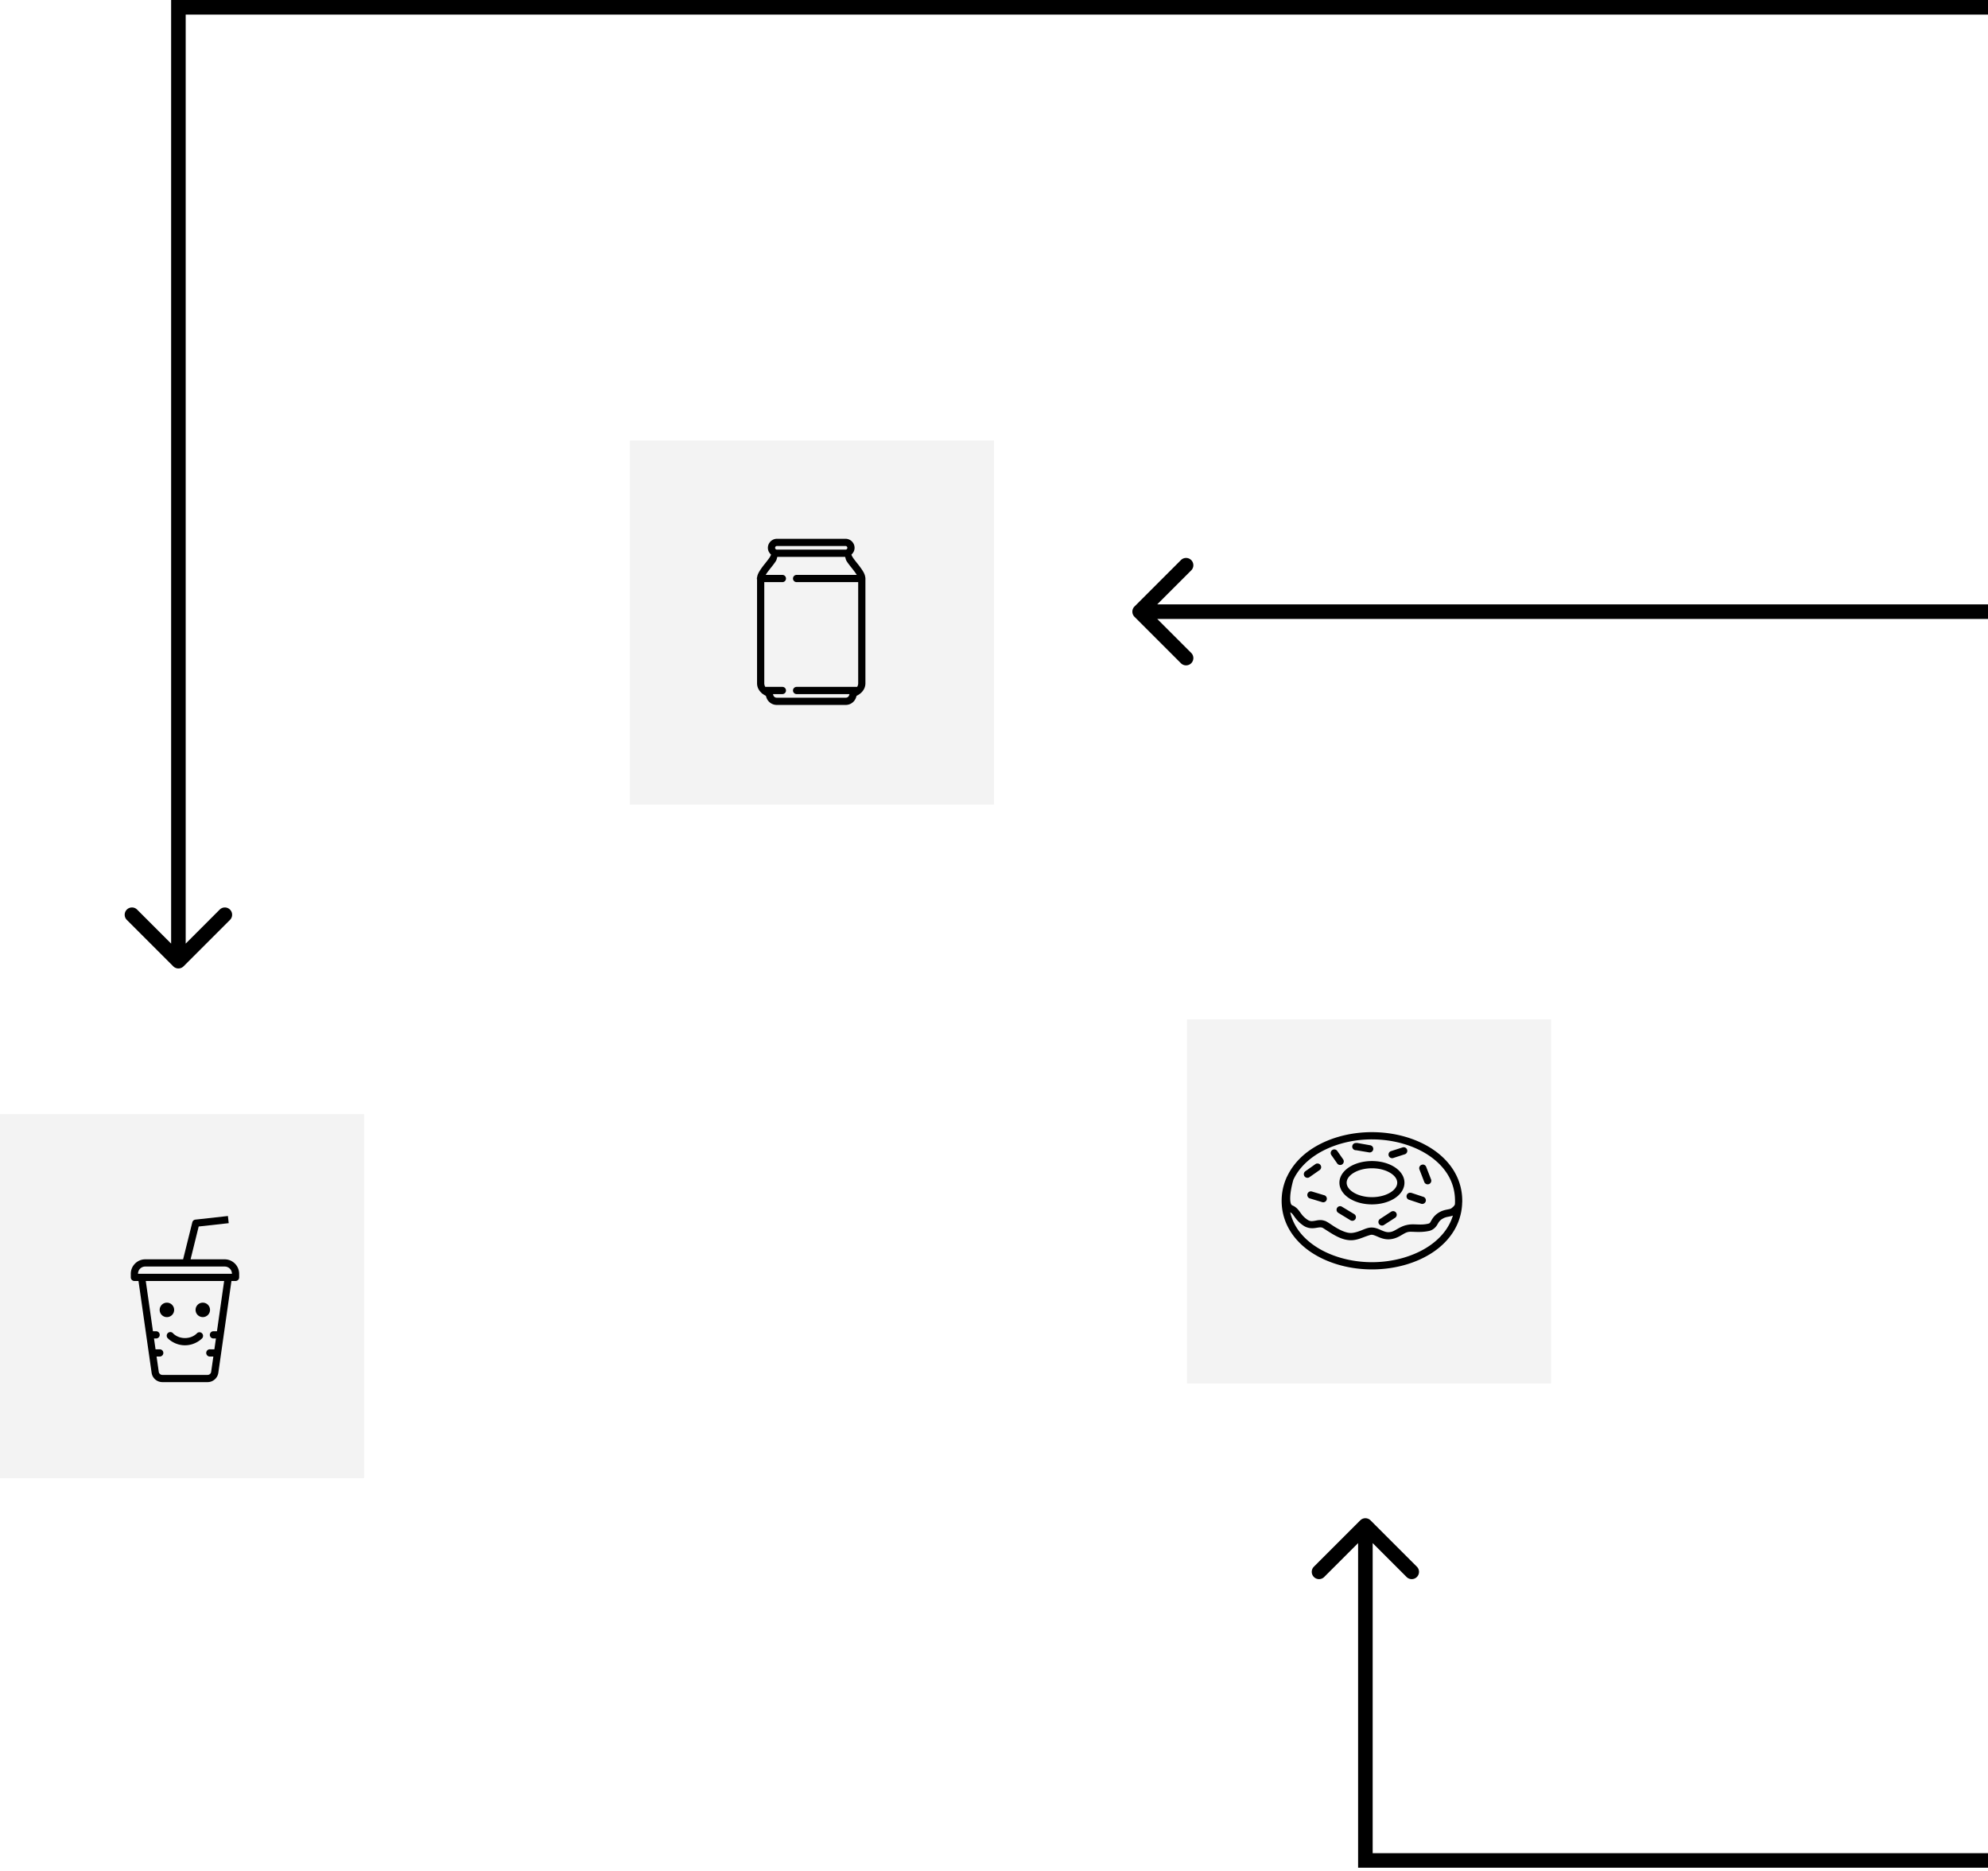<svg width="273" height="257" fill="none" xmlns="http://www.w3.org/2000/svg"><path fill="#000" fill-opacity=".05" d="M136.5 110.5h-50v-50h50zM50 203H0v-50h50zm163-13h-50v-50h50z"/><path d="M23.793 132.707a1 1 0 0 0 1.414 0l6.364-6.364a1 1 0 1 0-1.414-1.414l-5.657 5.657-5.657-5.657a1 1 0 1 0-1.414 1.414l6.364 6.364ZM24.5 1V0h-1v1h1Zm1 131V1h-2v131h2Zm-1-130h263V0h-263v2Zm131.293 81.293a1 1 0 0 0 0 1.414l6.364 6.364a1 1 0 1 0 1.414-1.414L157.914 84l5.657-5.657a1 1 0 1 0-1.414-1.414l-6.364 6.364ZM156.5 85h153v-2h-153v2Zm31.707 123.793a.999.999 0 0 0-1.414 0l-6.364 6.364a.999.999 0 1 0 1.414 1.414l5.657-5.657 5.657 5.657a.999.999 0 1 0 1.414-1.414l-6.364-6.364ZM187.5 255.5h-1v1h1v-1Zm-1-46v46h2v-46h-2Zm1 47h155v-2h-155v2ZM31.299 166.996l-4.465.496a.49.49 0 0 0-.426.371l-1.262 5.082h-5.2c-1.09 0-1.985.895-1.985 1.983v.496c0 .273.223.496.496.496h.56l1.803 12.611a1.494 1.494 0 0 0 1.473 1.278h6.215c.736 0 1.369-.547 1.473-1.278l1.802-12.611h.563a.497.497 0 0 0 .496-.496v-.496a1.994 1.994 0 0 0-1.985-1.983H26.17l1.115-4.508 4.123-.457-.11-.984Zm-11.354 6.94h10.912c.553 0 .993.441.993.992H18.953c0-.551.44-.992.992-.992Zm.075 1.984h10.76l-.986 6.902h-.436a.498.498 0 1 0 0 .992h.295l-.213 1.489h-.578a.498.498 0 1 0 0 .992h.436l-.301 2.096a.488.488 0 0 1-.49.427h-6.215a.491.491 0 0 1-.49-.427l-.301-2.096h.426a.503.503 0 0 0 .437-.246.507.507 0 0 0 0-.5.503.503 0 0 0-.437-.246h-.567l-.213-1.489h.284a.5.5 0 0 0 .437-.246.507.507 0 0 0 0-.5.503.503 0 0 0-.437-.246h-.426l-.986-6.902Zm2.9 2.976a.993.993 0 1 0 .001 1.986.993.993 0 0 0-.001-1.986Zm4.96 0a.992.992 0 1 0 0 1.983.992.992 0 0 0 0-1.983Zm-.48 4.063a.492.492 0 0 0-.38.168s-.567.631-1.62.631c-1.05 0-1.617-.631-1.617-.631a.497.497 0 1 0-.732.668s.88.955 2.35.955c1.468 0 2.351-.955 2.351-.955a.497.497 0 0 0-.352-.836Zm79.29-108.967a1.25 1.25 0 0 0-1.241 1.24c0 .371.17.702.434.93a1.938 1.938 0 0 1-.17.357c-.166.258-.404.555-.652.868-.248.312-.506.644-.713.976-.17.272-.323.551-.371.868v.015a.502.502 0 0 0-.016.342v14.246c0 .527.234.97.588 1.3.01.013.019.022.031.032a.48.48 0 0 0 .078.078.716.716 0 0 0 .078.047c.133.098.278.191.434.264l.076.232a1.496 1.496 0 0 0 1.412 1.022h9.487c.638 0 1.209-.416 1.41-1.022l.078-.232c.17-.078.334-.182.48-.295a.243.243 0 0 0 .032-.032c.009-.007.021-.007.029-.015a.23.23 0 0 0 .031-.031c.383-.334.637-.797.637-1.348V79.541a.353.353 0 0 0 0-.092v-.062a.51.51 0 0 0-.016-.094c-.039-.342-.191-.64-.373-.93a10.933 10.933 0 0 0-.713-.976c-.248-.313-.486-.608-.65-.868a1.707 1.707 0 0 1-.17-.357c.264-.228.434-.559.434-.93a1.25 1.25 0 0 0-1.241-1.24h-9.423Zm0 .992h9.423c.141 0 .248.106.248.248a.244.244 0 0 1-.248.249h-9.423a.243.243 0 0 1-.249-.249c0-.142.106-.248.249-.248Zm.06 1.489h9.301c.072.19.092.398.201.572.207.328.465.65.713.96.248.313.486.624.652.886.016.023.018.039.031.062h-8.277a.5.5 0 0 0-.474.518.498.498 0 0 0 .519.474h8.434v13.889a.958.958 0 0 1-.141.496h-8.338a.5.5 0 0 0-.474.52.498.498 0 0 0 .519.472h7.24l-.047.155a.487.487 0 0 1-.464.341h-9.487a.489.489 0 0 1-.465-.341l-.046-.155h1.285a.502.502 0 0 0 .437-.246.506.506 0 0 0 0-.5.498.498 0 0 0-.437-.246h-2.34a.97.97 0 0 1-.139-.496V79.945h2.479a.502.502 0 0 0 .437-.246.506.506 0 0 0 0-.5.498.498 0 0 0-.437-.246h-2.278c.014-.023.016-.039.032-.062.164-.262.402-.573.65-.885.248-.31.506-.633.713-.961.111-.174.131-.383.201-.572Z" fill="#000"/><g clip-path="url(#a)"><path d="M188.4 155.48c-3.117 0-6.187.856-8.509 2.465-1.371.951-2.469 2.188-3.147 3.643-.002.006-.014.01-.015.016a.469.469 0 0 0-.063.138 7.786 7.786 0 0 0-.666 3.162c0 2.953 1.57 5.352 3.891 6.961 2.322 1.608 5.392 2.465 8.509 2.465 3.116 0 6.19-.848 8.51-2.449 2.205-1.522 3.729-3.758 3.875-6.527.002-.03-.002-.061 0-.092.002-.067.014-.137.016-.201v-.157c0-2.953-1.569-5.351-3.891-6.959-2.32-1.609-5.392-2.465-8.51-2.465Zm0 .993c2.934 0 5.817.824 7.938 2.293 2.119 1.468 3.471 3.535 3.471 6.138v.201a6.246 6.246 0 0 1-.014.28c-.014.062-.039.101-.063.14-.044.079-.154.2-.388.387-.133.109-.313.139-.635.201-.322.065-.756.164-1.209.465-.59.383-.834.85-.992 1.117-.158.268-.141.315-.512.387h-.016c-1.054.219-1.947-.09-2.882.172-.006.002-.01-.002-.016 0-.953.246-1.498.818-2.092.93h-.015c-.436.093-.772-.018-1.18-.188-.406-.168-.854-.418-1.441-.418-.547 0-1.008.242-1.518.434-.51.193-1.039.349-1.473.31-.58-.041-1.279-.365-1.892-.728-.612-.362-1.069-.742-1.518-.93h-.031c-.572-.215-1.059-.057-1.426 0-.369.057-.613.08-.992-.185-.508-.354-.725-.665-.961-.993-.236-.33-.529-.722-1.07-.945l-.016-.016c-.068-.025-.111-.052-.17-.187-.06-.133-.101-.356-.109-.666-.016-.61.115-1.514.418-2.604.004-.017.011-.029.015-.047.596-1.289 1.59-2.378 2.854-3.255 2.119-1.469 5.002-2.293 7.935-2.293Zm-2.248.496a.5.5 0 0 0-.457.535.5.5 0 0 0 .535.457l1.737.293a.497.497 0 1 0 .17-.977l-1.737-.308a.497.497 0 0 0-.154 0h-.094Zm6.543.588a.498.498 0 0 0-.125.031l-1.55.496a.499.499 0 0 0-.317.629.494.494 0 0 0 .627.316l1.535-.496a.491.491 0 0 0 .383-.568.493.493 0 0 0-.553-.408Zm-9.517.295a.497.497 0 0 0-.342.791l.791 1.13a.495.495 0 1 0 .82-.556l-.804-1.149a.498.498 0 0 0-.465-.216Zm5.222 1.597c-1.179 0-2.255.295-3.068.805-.814.51-1.396 1.271-1.396 2.17 0 .9.582 1.662 1.396 2.172.813.508 1.889.804 3.068.804 1.18 0 2.256-.296 3.071-.804.812-.51 1.394-1.272 1.394-2.172 0-.899-.582-1.66-1.394-2.17-.815-.51-1.891-.805-3.071-.805Zm-7.564.34a.507.507 0 0 0-.217.094l-1.332.945a.495.495 0 0 0-.238.459c.01.186.127.35.299.422a.492.492 0 0 0 .511-.074l1.334-.932a.49.49 0 0 0 .207-.578.498.498 0 0 0-.517-.336h-.047Zm14.525.141a.562.562 0 0 0-.062.015.493.493 0 0 0-.373.666l.652 1.69a.499.499 0 1 0 .93-.358l-.651-1.673a.495.495 0 0 0-.449-.34h-.047Zm-6.961.511c1.012 0 1.92.26 2.543.651.621.388.93.861.93 1.332 0 .471-.309.945-.93 1.334-.623.388-1.531.65-2.543.65-1.011 0-1.92-.262-2.541-.65-.623-.389-.931-.863-.931-1.334 0-.471.308-.944.931-1.332.621-.391 1.53-.651 2.541-.651Zm-8.478 3.178a.492.492 0 0 0-.397.463.495.495 0 0 0 .35.498l1.643.496a.502.502 0 0 0 .521-.086.493.493 0 0 0 .15-.506.5.5 0 0 0-.392-.355l-1.643-.496a.506.506 0 0 0-.232-.014Zm13.641.186a.497.497 0 0 0-.016.976l1.642.543a.5.5 0 0 0 .311-.947l-1.627-.541a.47.47 0 0 0-.156-.031.497.497 0 0 0-.154 0Zm-9.596 1.843a.496.496 0 0 0-.186.914l1.627.993c.151.111.35.131.516.047a.495.495 0 0 0 .012-.883l-1.643-.992a.496.496 0 0 0-.326-.079Zm7.287.682a.49.49 0 0 0-.078.016.471.471 0 0 0-.17.078l-1.443.945a.494.494 0 0 0-.274.453.495.495 0 0 0 .816.369l1.442-.929a.498.498 0 0 0-.293-.932Zm-14.076.156c.242.119.345.278.558.573.235.328.577.785 1.209 1.224.612.43 1.239.426 1.69.358.443-.069.711-.125.929-.047h.016c.152.066.734.476 1.395.869.666.392 1.449.791 2.31.851.705.063 1.346-.166 1.891-.371.545-.207 1.031-.373 1.178-.373.255 0 .593.164 1.054.358.457.189 1.069.363 1.768.217.002-.004.012 0 .015 0 .975-.19 1.526-.793 2.139-.946h.016c.445-.129 1.523.129 2.836-.14.006-.002.009.002.015 0 .614-.127.977-.541 1.164-.852.188-.316.278-.543.682-.807h.016c.289-.193.541-.25.851-.31.182-.035.393-.074.606-.154-.508 1.679-1.643 3.062-3.178 4.123-2.119 1.461-5.002 2.279-7.938 2.279-2.933 0-5.816-.826-7.935-2.295-1.67-1.156-2.856-2.688-3.287-4.557Z" fill="#000"/></g><defs><clipPath id="a"><path fill="#fff" transform="translate(176 153)" d="M0 0h25v25H0z"/></clipPath></defs></svg>